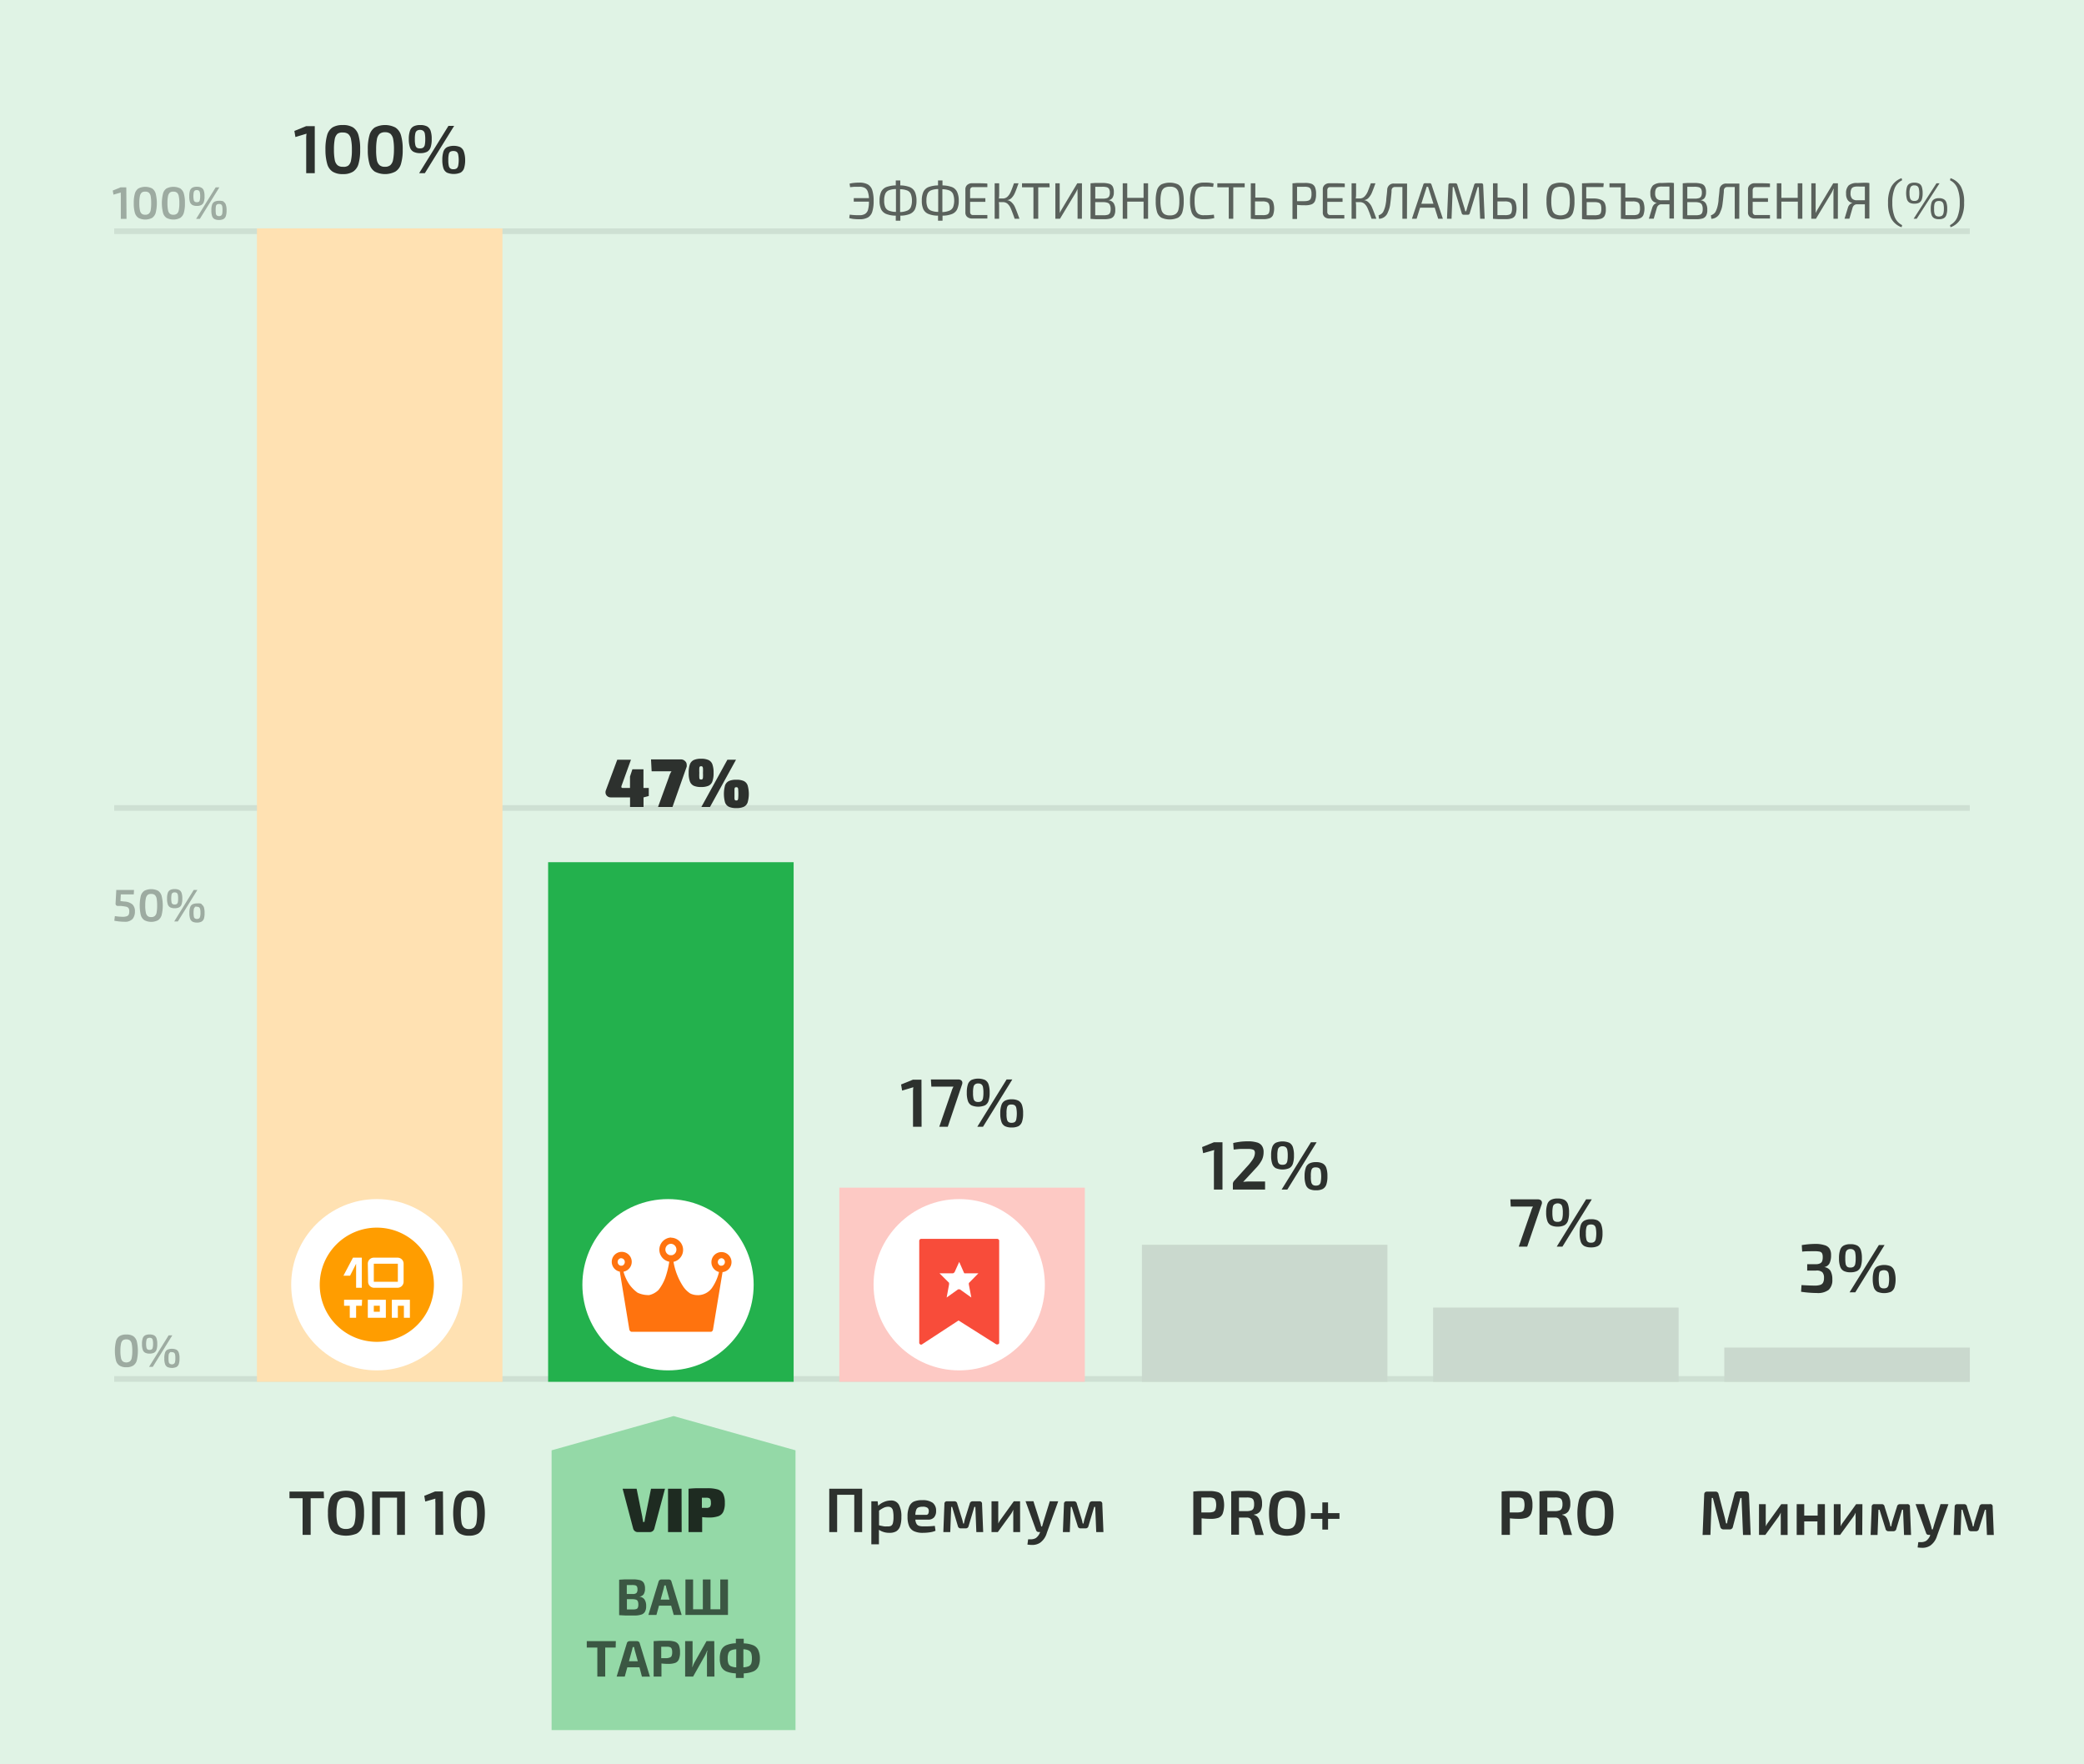 <svg id="Layer_1" data-name="Layer 1" xmlns="http://www.w3.org/2000/svg" viewBox="0 0 365 309"><defs><style>.cls-1{fill:#e0f3e5;}.cls-2{opacity:0.08;}.cls-3{opacity:0.8;}.cls-4{opacity:0.3;}.cls-5,.cls-7{fill:#23b14d;}.cls-12,.cls-15,.cls-5{fill-rule:evenodd;}.cls-5{opacity:0.4;}.cls-6{fill:#ffe1b2;}.cls-8{fill:#fdc9c4;}.cls-9{fill:#cad9ce;}.cls-10{fill:#fff;}.cls-11{fill:#ff730e;}.cls-12{fill:#f84c3a;}.cls-13{opacity:0.6;}.cls-14,.cls-15{fill:#ff9d00;}</style></defs><title>Эффективность рекламы</title><rect class="cls-1" width="365" height="309"/><rect class="cls-2" x="20" y="241" width="325" height="1"/><rect class="cls-2" x="20" y="141" width="325" height="1"/><rect class="cls-2" x="20" y="40" width="325" height="1"/><g class="cls-3"><path d="M55.13,30.33h-1.5v-6.1a4.83,4.83,0,0,1,.06-.82L51.74,24l-.18-1.07,2.07-.84h1.5Z"/><path d="M61.84,22.32a2.43,2.43,0,0,1,.95,1.37,8.48,8.48,0,0,1,.29,2.5,8.5,8.5,0,0,1-.29,2.51,2.37,2.37,0,0,1-.95,1.36,3.18,3.18,0,0,1-1.79.43,3.24,3.24,0,0,1-1.8-.43,2.37,2.37,0,0,1-.94-1.35A8.88,8.88,0,0,1,57,26.19a8.85,8.85,0,0,1,.29-2.51,2.43,2.43,0,0,1,.94-1.36,3.33,3.33,0,0,1,1.8-.42A3.27,3.27,0,0,1,61.84,22.32Zm-2.73,1.11a1.7,1.7,0,0,0-.48.93,9.55,9.55,0,0,0-.14,1.83A9.41,9.41,0,0,0,58.63,28a1.63,1.63,0,0,0,.48.93,1.38,1.38,0,0,0,.93.28A1.41,1.41,0,0,0,61,29a1.52,1.52,0,0,0,.48-.92,8.59,8.59,0,0,0,.15-1.84,8.55,8.55,0,0,0-.15-1.83,1.58,1.58,0,0,0-.48-.93,1.46,1.46,0,0,0-.94-.27A1.43,1.43,0,0,0,59.11,23.43Z"/><path d="M69.23,22.32a2.39,2.39,0,0,1,1,1.37,8.43,8.43,0,0,1,.3,2.5,8.46,8.46,0,0,1-.3,2.51,2.33,2.33,0,0,1-1,1.36,3.94,3.94,0,0,1-3.58,0,2.32,2.32,0,0,1-.94-1.35,8.53,8.53,0,0,1-.29-2.52,8.5,8.5,0,0,1,.29-2.51,2.38,2.38,0,0,1,.94-1.36,4,4,0,0,1,3.58,0ZM66.5,23.43a1.7,1.7,0,0,0-.48.93,9.55,9.55,0,0,0-.14,1.83A9.41,9.41,0,0,0,66,28a1.63,1.63,0,0,0,.48.93,1.38,1.38,0,0,0,.93.28,1.44,1.44,0,0,0,.95-.28,1.64,1.64,0,0,0,.48-.92A9.45,9.45,0,0,0,69,26.19a9.41,9.41,0,0,0-.14-1.83,1.7,1.7,0,0,0-.48-.93,1.49,1.49,0,0,0-.95-.27A1.43,1.43,0,0,0,66.5,23.43Z"/><path d="M74.8,22.14a1.42,1.42,0,0,1,.62.77,4.39,4.39,0,0,1,.19,1.45,4.32,4.32,0,0,1-.19,1.44,1.41,1.41,0,0,1-.62.78,2.49,2.49,0,0,1-1.19.24,2.46,2.46,0,0,1-1.19-.24,1.33,1.33,0,0,1-.62-.78,4.29,4.29,0,0,1-.2-1.44,4.35,4.35,0,0,1,.2-1.45,1.34,1.34,0,0,1,.62-.77,2.46,2.46,0,0,1,1.19-.24A2.49,2.49,0,0,1,74.8,22.14ZM73,22.91a.79.79,0,0,0-.26.47,4.16,4.16,0,0,0-.08,1,4.21,4.21,0,0,0,.08,1,.85.85,0,0,0,.26.48,1,1,0,0,0,.56.13,1,1,0,0,0,.55-.13.82.82,0,0,0,.29-.48,4.85,4.85,0,0,0,.08-1,4.74,4.74,0,0,0-.08-1,.76.76,0,0,0-.29-.48.88.88,0,0,0-.55-.15A.91.91,0,0,0,73,22.91Zm1.41,7.42h-1l5.13-8.28h1Zm6.2-4.56a1.38,1.38,0,0,1,.63.78A4.6,4.6,0,0,1,81.47,28a4.65,4.65,0,0,1-.19,1.46,1.38,1.38,0,0,1-.63.78,3.14,3.14,0,0,1-2.36,0,1.38,1.38,0,0,1-.63-.78A4.65,4.65,0,0,1,77.47,28a4.6,4.6,0,0,1,.19-1.44,1.38,1.38,0,0,1,.63-.78,3,3,0,0,1,2.36,0Zm-1.74.78a.8.8,0,0,0-.27.47,4.12,4.12,0,0,0-.08,1,4.15,4.15,0,0,0,.08,1,.79.79,0,0,0,.27.48.88.88,0,0,0,.55.14,1,1,0,0,0,.56-.14.86.86,0,0,0,.27-.49,5.33,5.33,0,0,0,0-1.95.8.8,0,0,0-.27-.47,1,1,0,0,0-.56-.14A1,1,0,0,0,78.91,26.55Z"/></g><g class="cls-4"><path d="M22.16,38.33h-1V34.26a4,4,0,0,1,0-.54l-1.29.37-.12-.72,1.37-.56h1Z"/><path d="M26.64,33a1.63,1.63,0,0,1,.63.91,7.11,7.11,0,0,1,0,3.35,1.61,1.61,0,0,1-.63.9,2.61,2.61,0,0,1-2.39,0,1.61,1.61,0,0,1-.63-.9,5.79,5.79,0,0,1-.19-1.68,5.76,5.76,0,0,1,.19-1.67,1.6,1.6,0,0,1,.63-.91,2.69,2.69,0,0,1,2.39,0Zm-1.83.74a1.13,1.13,0,0,0-.31.62,5.55,5.55,0,0,0-.1,1.22,5.49,5.49,0,0,0,.1,1.22,1.1,1.1,0,0,0,.31.62.92.92,0,0,0,.62.19.94.94,0,0,0,.64-.19,1.07,1.07,0,0,0,.32-.61,6.44,6.44,0,0,0,.09-1.23,6.32,6.32,0,0,0-.09-1.22,1.14,1.14,0,0,0-.32-.62,1,1,0,0,0-.64-.18A1,1,0,0,0,24.81,33.73Z"/><path d="M31.57,33a1.63,1.63,0,0,1,.63.91,5.85,5.85,0,0,1,.19,1.67,5.88,5.88,0,0,1-.19,1.68,1.61,1.61,0,0,1-.63.9,2.63,2.63,0,0,1-2.4,0,1.55,1.55,0,0,1-.62-.9,7.11,7.11,0,0,1,0-3.35,1.54,1.54,0,0,1,.62-.91,2.71,2.71,0,0,1,2.4,0Zm-1.83.74a1.13,1.13,0,0,0-.31.62,5.55,5.55,0,0,0-.1,1.22,5.49,5.49,0,0,0,.1,1.22,1.1,1.1,0,0,0,.31.62.92.92,0,0,0,.62.19.93.93,0,0,0,.63-.19,1,1,0,0,0,.32-.61,5.59,5.59,0,0,0,.1-1.23,5.49,5.49,0,0,0-.1-1.22,1.08,1.08,0,0,0-.32-.62,1,1,0,0,0-.63-.18A1,1,0,0,0,29.74,33.73Z"/><path d="M35.27,32.87a.93.93,0,0,1,.42.51,2.84,2.84,0,0,1,.13,1,2.77,2.77,0,0,1-.13,1,.92.92,0,0,1-.42.52,1.58,1.58,0,0,1-.79.16,1.6,1.6,0,0,1-.79-.16,1,1,0,0,1-.42-.52,3.08,3.08,0,0,1-.12-1,3.15,3.15,0,0,1,.12-1,1,1,0,0,1,.42-.51,1.6,1.6,0,0,1,.79-.16A1.58,1.58,0,0,1,35.27,32.87Zm-1.16.51a.51.51,0,0,0-.18.32,3.55,3.55,0,0,0,0,1.3.48.48,0,0,0,.18.32.6.6,0,0,0,.36.09.69.69,0,0,0,.38-.09A.52.52,0,0,0,35,35a2.7,2.7,0,0,0,.06-.65,2.6,2.6,0,0,0-.06-.64.55.55,0,0,0-.18-.33.69.69,0,0,0-.38-.09A.6.6,0,0,0,34.11,33.38ZM35,38.33h-.65l3.43-5.52h.64Zm4.14-3a.91.91,0,0,1,.41.52,2.81,2.81,0,0,1,.13,1,2.9,2.9,0,0,1-.13,1,.92.92,0,0,1-.41.51,1.6,1.6,0,0,1-.79.16,1.58,1.58,0,0,1-.79-.16.92.92,0,0,1-.41-.51,2.9,2.9,0,0,1-.13-1,2.81,2.81,0,0,1,.13-1,.91.91,0,0,1,.41-.52,1.7,1.7,0,0,1,.79-.16A1.73,1.73,0,0,1,39.18,35.29ZM38,35.81a.53.53,0,0,0-.19.31,5.38,5.38,0,0,0,0,1.31.5.5,0,0,0,.19.32.63.63,0,0,0,.37.1.59.59,0,0,0,.36-.1.53.53,0,0,0,.19-.32,3.61,3.61,0,0,0,.05-.66,3.56,3.56,0,0,0-.05-.65.53.53,0,0,0-.19-.31.6.6,0,0,0-.36-.09A.63.63,0,0,0,38,35.81Z"/></g><g class="cls-4"><path d="M23.43,156.64H21.16l-.06,1.17.69.08a2.32,2.32,0,0,1,1.42.52,1.64,1.64,0,0,1,.42,1.23,2,2,0,0,1-.4,1.29,1.79,1.79,0,0,1-1.45.5,9.64,9.64,0,0,1-1.76-.18l.1-.81a9.15,9.15,0,0,0,1.41.12,1.79,1.79,0,0,0,.7-.11.61.61,0,0,0,.33-.3,1.5,1.5,0,0,0,.08-.57.91.91,0,0,0-.14-.55.73.73,0,0,0-.43-.24,8.71,8.71,0,0,0-.95-.13l-.53,0a.38.38,0,0,1-.35-.4l.13-2.4h3.1Z"/><path d="M27.68,156a1.63,1.63,0,0,1,.63.91,7.11,7.11,0,0,1,0,3.35,1.61,1.61,0,0,1-.63.9,2.61,2.61,0,0,1-2.39,0,1.61,1.61,0,0,1-.63-.9,7.48,7.48,0,0,1,0-3.35,1.6,1.6,0,0,1,.63-.91,2.69,2.69,0,0,1,2.39,0Zm-1.83.74a1.13,1.13,0,0,0-.31.62,5.55,5.55,0,0,0-.1,1.22,5.49,5.49,0,0,0,.1,1.22,1.1,1.1,0,0,0,.31.62.92.92,0,0,0,.62.19.94.94,0,0,0,.64-.19,1.07,1.07,0,0,0,.32-.61,6.44,6.44,0,0,0,.09-1.23,6.32,6.32,0,0,0-.09-1.22,1.14,1.14,0,0,0-.32-.62,1,1,0,0,0-.64-.18A1,1,0,0,0,25.85,156.73Z"/><path d="M31.39,155.87a.92.92,0,0,1,.41.51,2.84,2.84,0,0,1,.13,1,2.77,2.77,0,0,1-.13,1,.91.91,0,0,1-.41.52,1.65,1.65,0,0,1-.8.16,1.6,1.6,0,0,1-.79-.16.91.91,0,0,1-.41-.52,2.77,2.77,0,0,1-.13-1,2.84,2.84,0,0,1,.13-1,.92.92,0,0,1,.41-.51,1.6,1.6,0,0,1,.79-.16A1.65,1.65,0,0,1,31.39,155.87Zm-1.17.51a.51.51,0,0,0-.18.32,4.25,4.25,0,0,0,0,1.3.48.48,0,0,0,.18.32.63.63,0,0,0,.37.09.65.65,0,0,0,.37-.09.53.53,0,0,0,.19-.32,3.48,3.48,0,0,0,.05-.65,3.36,3.36,0,0,0-.05-.64.56.56,0,0,0-.19-.33.65.65,0,0,0-.37-.09A.63.63,0,0,0,30.22,156.38Zm.93,5h-.64l3.42-5.52h.64Zm4.14-3a1,1,0,0,1,.42.52,3.12,3.12,0,0,1,.12,1,3.22,3.22,0,0,1-.12,1,1,1,0,0,1-.42.51,1.6,1.6,0,0,1-.79.16,1.63,1.63,0,0,1-.79-.16.92.92,0,0,1-.41-.51,2.9,2.9,0,0,1-.13-1,2.81,2.81,0,0,1,.13-1,.91.91,0,0,1,.41-.52,1.76,1.76,0,0,1,.79-.16A1.73,1.73,0,0,1,35.29,158.29Zm-1.16.52a.48.48,0,0,0-.18.31,4.32,4.32,0,0,0,0,1.31.46.46,0,0,0,.18.32.63.63,0,0,0,.37.1.65.65,0,0,0,.37-.1.58.58,0,0,0,.18-.32,2.79,2.79,0,0,0,.06-.66,2.75,2.75,0,0,0-.06-.65.58.58,0,0,0-.18-.31.65.65,0,0,0-.37-.09A.63.63,0,0,0,34.13,158.81Z"/></g><g class="cls-4"><path d="M23.33,234a1.63,1.63,0,0,1,.63.91,7.48,7.48,0,0,1,0,3.35,1.61,1.61,0,0,1-.63.9,2.17,2.17,0,0,1-1.2.29,2.17,2.17,0,0,1-1.2-.29,1.55,1.55,0,0,1-.62-.9,7.48,7.48,0,0,1,0-3.35,1.54,1.54,0,0,1,.62-.91,2.18,2.18,0,0,1,1.2-.28A2.18,2.18,0,0,1,23.33,234Zm-1.83.74a1.13,1.13,0,0,0-.31.62,5.55,5.55,0,0,0-.1,1.22,5.49,5.49,0,0,0,.1,1.22,1.1,1.1,0,0,0,.31.62,1.12,1.12,0,0,0,1.25,0,1,1,0,0,0,.32-.61,5.59,5.59,0,0,0,.1-1.23,5.49,5.49,0,0,0-.1-1.22,1.08,1.08,0,0,0-.32-.62,1.18,1.18,0,0,0-1.25,0Z"/><path d="M27,233.87a.92.92,0,0,1,.41.51,2.84,2.84,0,0,1,.13,1,2.77,2.77,0,0,1-.13,1,.91.91,0,0,1-.41.52,1.65,1.65,0,0,1-.8.16,1.6,1.6,0,0,1-.79-.16.91.91,0,0,1-.41-.52,2.77,2.77,0,0,1-.13-1,2.84,2.84,0,0,1,.13-1,.92.92,0,0,1,.41-.51,1.6,1.6,0,0,1,.79-.16A1.65,1.65,0,0,1,27,233.87Zm-1.17.51a.51.51,0,0,0-.18.32,3.55,3.55,0,0,0,0,1.3.48.48,0,0,0,.18.32.6.6,0,0,0,.36.09.69.69,0,0,0,.38-.09.48.48,0,0,0,.18-.32,2.7,2.7,0,0,0,.06-.65,2.6,2.6,0,0,0-.06-.64.51.51,0,0,0-.18-.33.69.69,0,0,0-.38-.09A.6.6,0,0,0,25.87,234.38Zm.93,5h-.65l3.43-5.52h.64Zm4.14-3a.91.91,0,0,1,.41.52,2.81,2.81,0,0,1,.13,1,2.9,2.9,0,0,1-.13,1,.92.92,0,0,1-.41.51,2,2,0,0,1-1.58,0,.92.92,0,0,1-.41-.51,2.9,2.9,0,0,1-.13-1,2.81,2.81,0,0,1,.13-1,.91.91,0,0,1,.41-.52,2,2,0,0,1,1.58,0Zm-1.16.52a.53.53,0,0,0-.19.31,5.38,5.38,0,0,0,0,1.31.5.5,0,0,0,.19.32.63.63,0,0,0,.37.1.59.59,0,0,0,.36-.1.53.53,0,0,0,.19-.32,2.89,2.89,0,0,0,.05-.66,2.84,2.84,0,0,0-.05-.65.53.53,0,0,0-.19-.31.6.6,0,0,0-.36-.09A.63.63,0,0,0,29.78,236.81Z"/></g><polygon class="cls-5" points="139.33 254 139.33 303 96.61 303 96.61 254 117.97 248 139.33 254"/><g class="cls-3"><path d="M113.63,138v1.41l-.92.24h0v1.68h-2.36v-1.68H107a.94.94,0,0,1-.68-.25.86.86,0,0,1-.27-.63.88.88,0,0,1,.06-.35l2-5.37h2.4l-1.68,4.65,0,.11c0,.12.07.19.23.19h1.28v-2l.42-1.27h1.94V138Z"/><path d="M120,133.31a.8.8,0,0,1,.27.62,1.21,1.21,0,0,1,0,.34l-2.49,7.06h-2.53l1.91-5.25a3.67,3.67,0,0,1,.45-1h-3.48l-.11-2.08h5.32A1,1,0,0,1,120,133.31Z"/><path d="M124.1,133.11a1.34,1.34,0,0,1,.67.75,4.27,4.27,0,0,1,.21,1.5,4.17,4.17,0,0,1-.21,1.49,1.33,1.33,0,0,1-.67.76,3.09,3.09,0,0,1-1.31.22,3,3,0,0,1-1.29-.22,1.33,1.33,0,0,1-.67-.76,4.17,4.17,0,0,1-.21-1.49,4.27,4.27,0,0,1,.21-1.5,1.34,1.34,0,0,1,.67-.75,3,3,0,0,1,1.29-.23A3.08,3.08,0,0,1,124.1,133.11Zm-1.53,1.15a.44.44,0,0,0-.09.3,7.13,7.13,0,0,0,0,.8,7.47,7.47,0,0,0,0,.81.43.43,0,0,0,.09.29.3.3,0,0,0,.22.06.33.33,0,0,0,.23-.06.49.49,0,0,0,.1-.3,7.38,7.38,0,0,0,0-.8,7.13,7.13,0,0,0,0-.8.49.49,0,0,0-.1-.3.33.33,0,0,0-.23-.07A.3.3,0,0,0,122.57,134.26Zm1.78,7.07h-1.51l4.56-8.28h1.51Zm5.91-4.55a1.31,1.31,0,0,1,.68.76,5.39,5.39,0,0,1,0,3,1.31,1.31,0,0,1-.68.76,3,3,0,0,1-1.3.22,3,3,0,0,1-1.29-.22,1.35,1.35,0,0,1-.68-.76,5.65,5.65,0,0,1,0-3,1.35,1.35,0,0,1,.68-.76,3,3,0,0,1,1.29-.22A3,3,0,0,1,130.26,136.78Zm-1.53,1.15a.53.53,0,0,0-.09.29c0,.16,0,.43,0,.81s0,.64,0,.8a.66.66,0,0,0,.09.3.35.35,0,0,0,.23.06.33.33,0,0,0,.23-.06.64.64,0,0,0,.1-.3,10.68,10.68,0,0,0,0-1.6.56.56,0,0,0-.1-.3.33.33,0,0,0-.23-.06A.35.35,0,0,0,128.73,137.93Z"/></g><g class="cls-3"><path d="M161.41,197.33h-1.5v-6.1a4.83,4.83,0,0,1,.06-.82L158,191l-.18-1.07,2.07-.84h1.5Z"/><path d="M168.36,189.21a.54.54,0,0,1,.19.43.87.87,0,0,1-.05.28L166,197.33h-1.49l2.18-6.31a3.1,3.1,0,0,1,.31-.71h-3.88l-.08-1.26h4.83A.81.81,0,0,1,168.36,189.21Z"/><path d="M172.52,189.14a1.38,1.38,0,0,1,.62.77,4.39,4.39,0,0,1,.19,1.45,4.32,4.32,0,0,1-.19,1.44,1.37,1.37,0,0,1-.62.78,3.07,3.07,0,0,1-2.38,0,1.37,1.37,0,0,1-.62-.78,4.32,4.32,0,0,1-.19-1.44,4.39,4.39,0,0,1,.19-1.45,1.38,1.38,0,0,1,.62-.77,3.07,3.07,0,0,1,2.38,0Zm-1.75.77a.75.75,0,0,0-.27.47,4.16,4.16,0,0,0-.08,1,4.21,4.21,0,0,0,.08,1,.8.8,0,0,0,.27.48.93.93,0,0,0,.55.13,1,1,0,0,0,.56-.13.87.87,0,0,0,.28-.48,4.85,4.85,0,0,0,.08-1,4.74,4.74,0,0,0-.08-1,.8.8,0,0,0-.28-.48.93.93,0,0,0-.56-.15A.86.86,0,0,0,170.77,189.91Zm1.4,7.42h-1l5.13-8.28h1Zm6.21-4.56a1.41,1.41,0,0,1,.62.78,4.32,4.32,0,0,1,.19,1.44,4.37,4.37,0,0,1-.19,1.46,1.41,1.41,0,0,1-.62.78,2.62,2.62,0,0,1-1.19.23,2.58,2.58,0,0,1-1.18-.23,1.33,1.33,0,0,1-.62-.78,4.34,4.34,0,0,1-.2-1.46,4.29,4.29,0,0,1,.2-1.44,1.33,1.33,0,0,1,.62-.78,2.44,2.44,0,0,1,1.18-.24A2.49,2.49,0,0,1,178.38,192.77Zm-1.75.78a.8.8,0,0,0-.27.47,3.72,3.72,0,0,0-.07,1,3.76,3.76,0,0,0,.07,1,.79.79,0,0,0,.27.48.91.91,0,0,0,.56.14,1,1,0,0,0,.55-.14A.8.8,0,0,0,178,196a5.33,5.33,0,0,0,0-1.95.75.75,0,0,0-.27-.47,1,1,0,0,0-.55-.14A1,1,0,0,0,176.63,193.55Z"/></g><g class="cls-3"><path d="M213.36,261.34a1.4,1.4,0,0,1,.79.74,4.65,4.65,0,0,1,0,3,1.33,1.33,0,0,1-.75.74A4,4,0,0,1,212,266a12.8,12.8,0,0,1-1.55-.09v2.9H209v-7.59c.42-.05.81-.07,1.17-.08s.89,0,1.58,0A4.64,4.64,0,0,1,213.36,261.34Zm-.85,3.43a.64.64,0,0,0,.38-.39,2.79,2.79,0,0,0,0-1.62.69.69,0,0,0-.38-.39,2,2,0,0,0-.75-.11h-1.35v2.62h1.35A2.24,2.24,0,0,0,212.51,264.77Z"/><path d="M221.33,268.82h-1.47l-.6-2.36a1.06,1.06,0,0,0-.32-.52.89.89,0,0,0-.56-.16H217v3h-1.36v-7.59c.41-.05.8-.07,1.17-.08s.9,0,1.59,0a4.87,4.87,0,0,1,1.54.2,1.48,1.48,0,0,1,.83.68,2.76,2.76,0,0,1,.27,1.34,2.32,2.32,0,0,1-.33,1.35,1.47,1.47,0,0,1-1.09.56v.06a1.34,1.34,0,0,1,.62.35,1.48,1.48,0,0,1,.39.77Zm-2.18-4.29a.69.69,0,0,0,.39-.36,1.81,1.81,0,0,0,.11-.73,1.78,1.78,0,0,0-.11-.73.67.67,0,0,0-.39-.35,2.28,2.28,0,0,0-.77-.1H217v2.39h1.37A2.48,2.48,0,0,0,219.15,264.53Z"/><path d="M227.28,261.45a2.11,2.11,0,0,1,1,1.21,9.47,9.47,0,0,1,0,4.73,2.14,2.14,0,0,1-1,1.21,5,5,0,0,1-3.72,0,2.1,2.1,0,0,1-1-1.21,9.47,9.47,0,0,1,0-4.73,2.07,2.07,0,0,1,1-1.21,4.86,4.86,0,0,1,3.72,0Zm-2.87,1.06a1.41,1.41,0,0,0-.51.85,7,7,0,0,0-.15,1.66,7.13,7.13,0,0,0,.15,1.67,1.41,1.41,0,0,0,.51.84,1.71,1.71,0,0,0,1,.25,1.75,1.75,0,0,0,1-.25,1.51,1.51,0,0,0,.51-.84,7.13,7.13,0,0,0,.15-1.67,7,7,0,0,0-.15-1.66,1.51,1.51,0,0,0-.51-.85,1.83,1.83,0,0,0-1-.25A1.79,1.79,0,0,0,224.41,262.51Z"/><path d="M234.6,266h-2v1.88h-1V266h-2v-1h2v-1.88h1V265h2Z"/></g><g class="cls-3"><path d="M214.11,208.33h-1.5v-6.1a4.83,4.83,0,0,1,.06-.82l-1.95.55-.18-1.07,2.07-.84h1.5Z"/><path d="M220.11,200.07a1.55,1.55,0,0,1,.88.56,1.85,1.85,0,0,1,.32,1.15,3.12,3.12,0,0,1-.29,1.36,6.42,6.42,0,0,1-1.09,1.48l-2.2,2.37a9,9,0,0,1,1.28-.07h2.56v1.41h-5.64v-.9a.84.84,0,0,1,.22-.62l2.16-2.39a9.31,9.31,0,0,0,1.12-1.4,2.18,2.18,0,0,0,.36-1.09c0-.3-.09-.49-.29-.58a2.66,2.66,0,0,0-1-.13c-.43,0-.81,0-1.15,0s-.77.06-1.28.11l-.08-1.15a12.12,12.12,0,0,1,1.4-.24q.6-.06,1.26-.06A5.36,5.36,0,0,1,220.11,200.07Z"/><path d="M225.82,200.14a1.38,1.38,0,0,1,.62.77,4.39,4.39,0,0,1,.19,1.45,4.32,4.32,0,0,1-.19,1.44,1.37,1.37,0,0,1-.62.78,3.07,3.07,0,0,1-2.38,0,1.37,1.37,0,0,1-.62-.78,4.32,4.32,0,0,1-.19-1.44,4.39,4.39,0,0,1,.19-1.45,1.38,1.38,0,0,1,.62-.77,3.07,3.07,0,0,1,2.38,0Zm-1.75.77a.75.75,0,0,0-.27.47,4.16,4.16,0,0,0-.08,1,4.21,4.21,0,0,0,.08,1,.8.8,0,0,0,.27.48.93.93,0,0,0,.55.13,1,1,0,0,0,.56-.13.87.87,0,0,0,.28-.48,4.85,4.85,0,0,0,.08-1,4.74,4.74,0,0,0-.08-1,.8.8,0,0,0-.28-.48.93.93,0,0,0-.56-.15A.86.86,0,0,0,224.07,200.91Zm1.4,7.42h-1l5.13-8.28h1Zm6.2-4.56a1.38,1.38,0,0,1,.63.78,4.32,4.32,0,0,1,.19,1.44,4.37,4.37,0,0,1-.19,1.46,1.38,1.38,0,0,1-.63.78,2.55,2.55,0,0,1-1.18.23,2.58,2.58,0,0,1-1.18-.23,1.33,1.33,0,0,1-.62-.78,4.34,4.34,0,0,1-.2-1.46,4.29,4.29,0,0,1,.2-1.44,1.33,1.33,0,0,1,.62-.78,2.44,2.44,0,0,1,1.18-.24A2.42,2.42,0,0,1,231.67,203.77Zm-1.74.78a.8.8,0,0,0-.27.47,3.72,3.72,0,0,0-.07,1,3.76,3.76,0,0,0,.07,1,.79.79,0,0,0,.27.48.91.91,0,0,0,.56.14,1,1,0,0,0,.55-.14.8.8,0,0,0,.27-.49,5.33,5.33,0,0,0,0-1.95.75.75,0,0,0-.27-.47,1,1,0,0,0-.55-.14A1,1,0,0,0,229.93,204.55Z"/></g><g class="cls-3"><path d="M267.36,261.34a1.42,1.42,0,0,1,.8.74,3.7,3.7,0,0,1,.24,1.49,3.87,3.87,0,0,1-.23,1.49,1.38,1.38,0,0,1-.76.74A4,4,0,0,1,266,266a12.68,12.68,0,0,1-1.55-.09v2.9H263v-7.59c.42-.05.81-.07,1.17-.08s.89,0,1.58,0A4.6,4.6,0,0,1,267.36,261.34Zm-.84,3.43a.69.69,0,0,0,.38-.39,3,3,0,0,0,0-1.62.76.76,0,0,0-.38-.39,2.14,2.14,0,0,0-.76-.11h-1.34v2.62h1.34A2.36,2.36,0,0,0,266.52,264.77Z"/><path d="M275.33,268.82h-1.46l-.61-2.36a1,1,0,0,0-.32-.52.87.87,0,0,0-.56-.16H271v3h-1.37v-7.59c.41-.05.8-.07,1.17-.08s.9,0,1.59,0a4.87,4.87,0,0,1,1.54.2,1.45,1.45,0,0,1,.83.68,2.76,2.76,0,0,1,.27,1.34,2.32,2.32,0,0,1-.33,1.35,1.47,1.47,0,0,1-1.09.56v.06a1.34,1.34,0,0,1,.62.35,1.57,1.57,0,0,1,.4.77Zm-2.18-4.29a.69.69,0,0,0,.39-.36,1.79,1.79,0,0,0,.12-.73,1.75,1.75,0,0,0-.12-.73.67.67,0,0,0-.39-.35,2.24,2.24,0,0,0-.77-.1H271v2.39h1.36A2.43,2.43,0,0,0,273.15,264.53Z"/><path d="M281.28,261.45a2.07,2.07,0,0,1,1,1.21,9.47,9.47,0,0,1,0,4.73,2.1,2.1,0,0,1-1,1.21,5,5,0,0,1-3.72,0,2.1,2.1,0,0,1-1-1.21,9.79,9.79,0,0,1,0-4.73,2.07,2.07,0,0,1,1-1.21,4.86,4.86,0,0,1,3.72,0Zm-2.87,1.06a1.46,1.46,0,0,0-.51.85,7,7,0,0,0-.15,1.66,7.13,7.13,0,0,0,.15,1.67,1.46,1.46,0,0,0,.51.84,2.19,2.19,0,0,0,2,0,1.41,1.41,0,0,0,.51-.84,7.13,7.13,0,0,0,.15-1.67,7,7,0,0,0-.15-1.66,1.41,1.41,0,0,0-.51-.85,2.19,2.19,0,0,0-2,0Z"/></g><g class="cls-3"><path d="M269.88,210.21a.54.54,0,0,1,.18.43.66.66,0,0,1-.05.28l-2.53,7.41H266l2.19-6.31a2.72,2.72,0,0,1,.31-.71H264.6l-.07-1.26h4.82A.84.84,0,0,1,269.88,210.21Z"/><path d="M274,210.14a1.42,1.42,0,0,1,.62.77,4.39,4.39,0,0,1,.19,1.45,4.32,4.32,0,0,1-.19,1.44,1.41,1.41,0,0,1-.62.78,2.49,2.49,0,0,1-1.19.24,2.46,2.46,0,0,1-1.19-.24,1.33,1.33,0,0,1-.62-.78,4.29,4.29,0,0,1-.2-1.44,4.35,4.35,0,0,1,.2-1.45,1.34,1.34,0,0,1,.62-.77,2.46,2.46,0,0,1,1.19-.24A2.49,2.49,0,0,1,274,210.14Zm-1.76.77a.75.75,0,0,0-.27.47,4.78,4.78,0,0,0-.08,1,4.85,4.85,0,0,0,.08,1,.8.8,0,0,0,.27.48,1,1,0,0,0,.55.13,1,1,0,0,0,.56-.13.81.81,0,0,0,.28-.48,4.12,4.12,0,0,0,.09-1,4,4,0,0,0-.09-1,.76.76,0,0,0-.28-.48.91.91,0,0,0-.56-.15A.88.88,0,0,0,272.28,210.91Zm1.41,7.42h-1l5.14-8.28h1Zm6.2-4.56a1.33,1.33,0,0,1,.62.78,4.29,4.29,0,0,1,.2,1.44,4.34,4.34,0,0,1-.2,1.46,1.33,1.33,0,0,1-.62.78,2.59,2.59,0,0,1-1.19.23,2.53,2.53,0,0,1-1.17-.23,1.38,1.38,0,0,1-.63-.78,4.37,4.37,0,0,1-.19-1.46,4.32,4.32,0,0,1,.19-1.44,1.38,1.38,0,0,1,.63-.78,2.4,2.4,0,0,1,1.17-.24A2.46,2.46,0,0,1,279.89,213.77Zm-1.74.78a.75.75,0,0,0-.27.47,3.64,3.64,0,0,0-.08,1,3.68,3.68,0,0,0,.08,1,.75.75,0,0,0,.27.48.88.88,0,0,0,.55.14.93.93,0,0,0,.55-.14.86.86,0,0,0,.28-.49,5.33,5.33,0,0,0,0-1.95.8.8,0,0,0-.28-.47.93.93,0,0,0-.55-.14A1,1,0,0,0,278.15,214.55Z"/></g><rect class="cls-6" x="-34.5" y="119.5" width="202" height="43" transform="translate(207.5 74.5) rotate(90)"/><rect class="cls-7" x="72" y="175" width="91" height="43" transform="translate(314 79) rotate(90)"/><rect class="cls-8" x="151.5" y="203.5" width="34" height="43" transform="translate(393.5 56.5) rotate(90)"/><rect class="cls-9" x="209.5" y="208.5" width="24" height="43" transform="translate(451.5 8.5) rotate(90)"/><rect class="cls-9" x="266" y="214" width="13" height="43" transform="translate(508 -37) rotate(90)"/><rect class="cls-9" x="320.5" y="217.5" width="6" height="43" transform="translate(562.5 -84.5) rotate(90)"/><g class="cls-3"><path d="M306.33,261.77l.29,7.05h-1.34l-.26-6.48h-.2l-1.31,5.05a.55.55,0,0,1-.58.46h-1.05a.56.56,0,0,1-.59-.46L300,262.34h-.2l-.23,6.48H298.2l.28-7.05q0-.54.54-.54h1.42a.53.53,0,0,1,.56.46l1.09,4.11c.07.28.14.63.22,1h.17l.06-.31c0-.09,0-.19.07-.31a3.21,3.21,0,0,1,.1-.43l1.08-4.1a.55.55,0,0,1,.58-.46h1.41C306.12,261.23,306.3,261.41,306.33,261.77Z"/><path d="M313.09,268.82h-1.2v-3.11a4.53,4.53,0,0,1,0-.52l0-.29h0a4.16,4.16,0,0,1-.39.73l-2.32,3.19h-1.1v-5.39h1.18v3.14a6.12,6.12,0,0,1,0,.76h0a3.82,3.82,0,0,1,.4-.68l2.32-3.22h1.1Z"/><path d="M319.62,263.43v5.39h-1.31v-2.37H316v2.37h-1.32v-5.39H316v2h2.35v-2Z"/><path d="M326.16,268.82H325v-3.11a4.53,4.53,0,0,1,0-.52l0-.29h0a3.71,3.71,0,0,1-.4.73l-2.32,3.19h-1.1v-5.39h1.19v3.14a6.12,6.12,0,0,1,0,.76h0a3.82,3.82,0,0,1,.4-.68l2.32-3.22h1.1Z"/><path d="M334.51,263.9l.2,4.92h-1.23l-.17-4.41h-.18l-1,3.34a.5.5,0,0,1-.51.42h-.87a.5.5,0,0,1-.51-.42l-1.05-3.34H329l-.16,4.41h-1.21l.19-4.92a.42.42,0,0,1,.48-.47h1.28a.47.47,0,0,1,.49.42l.84,2.68a7.12,7.12,0,0,1,.19.79h.14c.06-.34.12-.6.17-.79l.84-2.68a.5.5,0,0,1,.52-.42H334A.42.42,0,0,1,334.51,263.9Z"/><path d="M341.26,263.43l-2,5.55a3.19,3.19,0,0,1-1.19,1.71,2.47,2.47,0,0,1-1.41.38,5.81,5.81,0,0,1-.8-.06l.12-.93h.35a1.83,1.83,0,0,0,1-.21,2.11,2.11,0,0,0,.72-.95l0-.11h-.26a.48.48,0,0,1-.29-.09.4.4,0,0,1-.16-.24l-1.84-5.06H337l1.18,3.7c.09.34.15.58.17.72h.16q.12-.37.21-.72l1.15-3.7Z"/><path d="M349,263.9l.2,4.92H348l-.18-4.41h-.17l-1.05,3.34a.5.5,0,0,1-.5.42h-.87a.5.5,0,0,1-.52-.42l-1-3.34h-.17l-.16,4.41h-1.21l.18-4.92c0-.31.16-.47.49-.47H344a.48.48,0,0,1,.5.42l.83,2.68a4.29,4.29,0,0,1,.19.79h.14c.07-.34.13-.6.18-.79l.84-2.68a.5.5,0,0,1,.51-.42h1.29A.41.41,0,0,1,349,263.9Z"/></g><g class="cls-3"><path d="M319.59,218.08a1.52,1.52,0,0,1,.84.59,2.1,2.1,0,0,1,.27,1.15,3.2,3.2,0,0,1-.27,1.43,1.26,1.26,0,0,1-.94.66v0a1.5,1.5,0,0,1,1.11.66,3,3,0,0,1,.32,1.5,2.33,2.33,0,0,1-.63,1.82,3.13,3.13,0,0,1-2.1.56,19.49,19.49,0,0,1-2.74-.22l.07-1.17q1.44.09,2.28.09a3.1,3.1,0,0,0,1-.12.85.85,0,0,0,.5-.4,1.71,1.71,0,0,0,.16-.82,1.41,1.41,0,0,0-.29-1,1.5,1.5,0,0,0-1.11-.29h-1.54v-1.12H318a1.59,1.59,0,0,0,.81-.16.72.72,0,0,0,.35-.42,2.14,2.14,0,0,0,.08-.68,1.41,1.41,0,0,0-.13-.67.63.63,0,0,0-.42-.27,4,4,0,0,0-.89-.07c-.86,0-1.58,0-2.16.07l-.07-1.14a15.35,15.35,0,0,1,2.47-.21A5.17,5.17,0,0,1,319.59,218.08Z"/><path d="M325.29,218.14a1.42,1.42,0,0,1,.62.77,4.39,4.39,0,0,1,.19,1.45,4.32,4.32,0,0,1-.19,1.44,1.41,1.41,0,0,1-.62.78,2.49,2.49,0,0,1-1.19.24,2.46,2.46,0,0,1-1.19-.24,1.33,1.33,0,0,1-.62-.78,4.29,4.29,0,0,1-.2-1.44,4.35,4.35,0,0,1,.2-1.45,1.34,1.34,0,0,1,.62-.77,2.46,2.46,0,0,1,1.19-.24A2.49,2.49,0,0,1,325.29,218.14Zm-1.75.77a.8.8,0,0,0-.28.47,4.92,4.92,0,0,0-.07,1,5,5,0,0,0,.07,1,.87.87,0,0,0,.28.48.93.93,0,0,0,.55.13,1,1,0,0,0,.55-.13.82.82,0,0,0,.29-.48,4.85,4.85,0,0,0,.08-1,4.74,4.74,0,0,0-.08-1,.76.76,0,0,0-.29-.48.88.88,0,0,0-.55-.15A.86.86,0,0,0,323.54,218.91Zm1.4,7.42h-1l5.13-8.28h1Zm6.2-4.56a1.38,1.38,0,0,1,.63.78A4.6,4.6,0,0,1,332,224a4.65,4.65,0,0,1-.19,1.46,1.38,1.38,0,0,1-.63.78,3.14,3.14,0,0,1-2.36,0,1.38,1.38,0,0,1-.63-.78A4.65,4.65,0,0,1,328,224a4.6,4.6,0,0,1,.19-1.44,1.38,1.38,0,0,1,.63-.78,3,3,0,0,1,2.36,0Zm-1.74.78a.75.75,0,0,0-.27.47,6,6,0,0,0,0,2,.75.75,0,0,0,.27.48.89.89,0,0,0,.56.14,1,1,0,0,0,.55-.14.86.86,0,0,0,.27-.49,5.33,5.33,0,0,0,0-1.95.8.8,0,0,0-.27-.47,1.17,1.17,0,0,0-1.11,0Z"/></g><g class="cls-3"><path d="M114.61,267.68a.82.82,0,0,1-.28.46.83.83,0,0,1-.53.18h-2.09a.81.81,0,0,1-.53-.18.83.83,0,0,1-.29-.46l-1.84-6.95h2.45l1,4.94c0,.13.06.34.11.63l0,.24h.27a8.62,8.62,0,0,1,.14-.87l1-4.94h2.45Z"/><path d="M119.39,268.32H117v-7.59h2.37Z"/><path d="M125.66,260.84a1.59,1.59,0,0,1,1,.78,3.5,3.5,0,0,1,.29,1.58,3.58,3.58,0,0,1-.27,1.56,1.52,1.52,0,0,1-.87.78,5,5,0,0,1-1.68.23,10.76,10.76,0,0,1-1.15-.07v2.62h-2.39v-7.59c.49-.05.94-.08,1.36-.09s1,0,1.85,0A6.36,6.36,0,0,1,125.66,260.84Zm-1.31,3.07a1.1,1.1,0,0,0,.16-.71,1.62,1.62,0,0,0-.07-.56.47.47,0,0,0-.24-.26,1.3,1.3,0,0,0-.5-.08h-.77v1.78h.77A.94.94,0,0,0,124.35,263.91Z"/></g><circle class="cls-10" cx="117" cy="225" r="15"/><circle class="cls-10" cx="66" cy="225" r="15"/><path class="cls-11" d="M117.47,217.83a1,1,0,0,1,1,1,1,1,0,0,1-.78,1l-.14,0-.19,0a1,1,0,0,1-.82-1,1,1,0,0,1,1-1m8.8,2.52a.65.65,0,0,1,.62.67.64.64,0,0,1-.55.65l-.11,0-.1,0a.67.67,0,0,1,.14-1.31m-17.54,0a.65.65,0,0,1,.63.67.67.67,0,0,1-.48.64l-.11,0h-.12a.66.66,0,0,1-.54-.65.65.65,0,0,1,.62-.67m8.74-3.62a2.14,2.14,0,0,0-.32,4.24,16.59,16.59,0,0,1-.7,2.82,7.93,7.93,0,0,1-1.18,2.12,3.43,3.43,0,0,1-1.62.9,1.83,1.83,0,0,1-.33,0,4.41,4.41,0,0,1-1.73-.42,6.34,6.34,0,0,1-1.44-1.45,7.67,7.67,0,0,1-1-2.16l0-.07a1.75,1.75,0,1,0-.65,0v.09l1.66,10.08a.82.82,0,0,0,.13.23.6.6,0,0,0,.22.13h14a.63.63,0,0,0,.22-.18.5.5,0,0,0,.09-.27l1.66-10,0,0a1.76,1.76,0,1,0-1.95-1.74,1.77,1.77,0,0,0,1.33,1.72v0a8.22,8.22,0,0,1-1.27,2.84,3.08,3.08,0,0,1-2.23,1.21h0a1.79,1.79,0,0,1-.29,0,2.89,2.89,0,0,1-1.25-.29,4.44,4.44,0,0,1-1.26-1.26,11.35,11.35,0,0,1-1.67-4.28v0a2.14,2.14,0,0,0-.42-4.23Z"/><g class="cls-3"><path d="M151,268.32h-1.38v-6.53h-3v6.53h-1.38v-7.59H151Z"/><path d="M157.43,263.52a4.24,4.24,0,0,1,.44,2.15,4.91,4.91,0,0,1-.23,1.65,1.69,1.69,0,0,1-.68.87,2.34,2.34,0,0,1-1.16.26,3.25,3.25,0,0,1-1.86-.53c0,.41,0,.79,0,1.12v1.42h-1.33v-7.53h1.1l.1.79a2.79,2.79,0,0,1,1-.67,3,3,0,0,1,1.21-.26A1.5,1.5,0,0,1,157.43,263.52Zm-1.38,3.71a.77.77,0,0,0,.34-.5,4.14,4.14,0,0,0,.1-1.07,4.94,4.94,0,0,0-.09-1.07.94.94,0,0,0-.3-.55.9.9,0,0,0-.55-.16,1.88,1.88,0,0,0-.73.16,5.16,5.16,0,0,0-.86.52v2.57l.22.06.66.13a3.48,3.48,0,0,0,.57,0A1.27,1.27,0,0,0,156.05,267.23Z"/><path d="M163.73,267.23l.12.86a3.75,3.75,0,0,1-1,.27,8.31,8.31,0,0,1-1.21.09,3.6,3.6,0,0,1-1.57-.29,1.74,1.74,0,0,1-.85-.9,4.17,4.17,0,0,1-.27-1.65,4.27,4.27,0,0,1,.27-1.68A1.68,1.68,0,0,1,160,263a3.47,3.47,0,0,1,1.5-.27,3,3,0,0,1,1.87.47,1.71,1.71,0,0,1,.58,1.4,1.66,1.66,0,0,1-.35,1.14,1.37,1.37,0,0,1-1.08.4h-2.2a1.63,1.63,0,0,0,.21.74.79.79,0,0,0,.45.35,2.69,2.69,0,0,0,.78.09A16.11,16.11,0,0,0,163.73,267.23ZM160.85,264a.71.71,0,0,0-.38.43,2.58,2.58,0,0,0-.15.87h1.86a.41.41,0,0,0,.39-.18,1,1,0,0,0,.1-.45.7.7,0,0,0-.24-.61,1.39,1.39,0,0,0-.83-.18A1.89,1.89,0,0,0,160.85,264Z"/><path d="M172,263.4l.2,4.92H171l-.17-4.41h-.18l-1,3.34a.5.5,0,0,1-.51.42h-.87a.5.5,0,0,1-.51-.42l-1-3.34h-.16l-.17,4.41h-1.21l.19-4.92a.42.42,0,0,1,.48-.47h1.28a.47.47,0,0,1,.49.42l.84,2.68a7.12,7.12,0,0,1,.19.79h.14c.06-.34.12-.6.17-.79l.84-2.68a.5.5,0,0,1,.52-.42h1.28A.42.42,0,0,1,172,263.4Z"/><path d="M178.67,268.32h-1.2v-3.11a4.53,4.53,0,0,1,0-.52l0-.29h0a4.16,4.16,0,0,1-.39.73l-2.32,3.19h-1.1v-5.39h1.18v3.14a6.12,6.12,0,0,1,0,.76h0a3.82,3.82,0,0,1,.4-.68l2.32-3.22h1.1Z"/><path d="M185.34,262.93l-2,5.55a3.17,3.17,0,0,1-1.18,1.71,2.47,2.47,0,0,1-1.41.38,5.7,5.7,0,0,1-.8-.06l.12-.93h.35a1.85,1.85,0,0,0,1-.21,2.1,2.1,0,0,0,.71-.95l.05-.11h-.27a.45.45,0,0,1-.28-.09.46.46,0,0,1-.17-.24l-1.84-5.06H181l1.18,3.7a6,6,0,0,1,.18.72h.15q.12-.37.21-.72l1.15-3.7Z"/><path d="M193.06,263.4l.2,4.92H192l-.18-4.41h-.18l-1,3.34a.5.5,0,0,1-.51.42h-.87a.5.5,0,0,1-.51-.42l-1.05-3.34h-.16l-.17,4.41h-1.21l.19-4.92a.42.42,0,0,1,.48-.47h1.28a.47.47,0,0,1,.49.42l.84,2.68a7.12,7.12,0,0,1,.19.79h.14c.07-.34.12-.6.18-.79l.83-2.68a.5.5,0,0,1,.52-.42h1.29A.42.42,0,0,1,193.06,263.4Z"/></g><circle class="cls-10" cx="168" cy="225" r="15"/><path class="cls-12" d="M174.8,235.43a.62.62,0,0,1-.32,0l-6.6-4.17-6.44,4.21a.36.36,0,0,1-.24,0,.63.63,0,0,1-.2-.23v-18a.7.7,0,0,1,.12-.19.27.27,0,0,1,.16-.08h13.44a.59.59,0,0,1,.2.12.3.3,0,0,1,.08.15v18A.44.44,0,0,1,174.8,235.43ZM169.06,223l-.16,0-.07-.11L168,221l-.78,1.73a.42.42,0,0,1-.11.15.69.69,0,0,1-.2.12h-2.36l1.67,1.66a.8.8,0,0,1,0,.15.79.79,0,0,1,0,.16l-.42,2.27,2-1.43a.45.45,0,0,1,.16,0,.74.74,0,0,1,.16,0l2,1.43-.43-2.27a.74.74,0,0,1,0-.16.35.35,0,0,1,0-.11l1.67-1.7Z"/><g class="cls-13"><path d="M152,32.3a1.79,1.79,0,0,1,.77,1,6.06,6.06,0,0,1,.24,1.9,6,6,0,0,1-.24,1.89,1.75,1.75,0,0,1-.77,1,3,3,0,0,1-1.48.31,9,9,0,0,1-1-.05,4.15,4.15,0,0,1-.78-.16l.08-.6a11.44,11.44,0,0,0,1.69.1,1.86,1.86,0,0,0,1-.23,1.27,1.27,0,0,0,.52-.73,5.29,5.29,0,0,0,.16-1.42h-2.66v-.61h2.66a3.81,3.81,0,0,0-.22-1.18,1.19,1.19,0,0,0-.52-.62,1.89,1.89,0,0,0-.93-.19h-.89l-.74.07-.09-.62a5.39,5.39,0,0,1,.77-.13,8.25,8.25,0,0,1,.95-.05A3.07,3.07,0,0,1,152,32.3Z"/><path d="M160.25,36.65a1.74,1.74,0,0,1-.89.82,4.58,4.58,0,0,1-1.67.3v.88h-.8v-.88a4.68,4.68,0,0,1-1.68-.3,1.74,1.74,0,0,1-.89-.82,3.49,3.49,0,0,1-.27-1.51,3.59,3.59,0,0,1,.27-1.53,1.74,1.74,0,0,1,.89-.84,5.16,5.16,0,0,1,1.68-.3V31.6h.79v.87a5,5,0,0,1,1.67.3,1.74,1.74,0,0,1,.89.84,3.73,3.73,0,0,1,.28,1.53A3.66,3.66,0,0,1,160.25,36.65Zm-5.2-.36a1.16,1.16,0,0,0,.63.6,3.49,3.49,0,0,0,1.24.22v-4a3.49,3.49,0,0,0-1.24.22,1.14,1.14,0,0,0-.63.61,2.85,2.85,0,0,0-.19,1.17A2.78,2.78,0,0,0,155.05,36.29Zm3.84.6a1.16,1.16,0,0,0,.63-.6,2.93,2.93,0,0,0,.2-1.15,3,3,0,0,0-.2-1.17,1.14,1.14,0,0,0-.63-.61,3.49,3.49,0,0,0-1.24-.22v4A3.49,3.49,0,0,0,158.89,36.89Z"/><path d="M167.64,36.65a1.68,1.68,0,0,1-.88.82,4.59,4.59,0,0,1-1.68.3v.88h-.79v-.88a4.59,4.59,0,0,1-1.68-.3,1.71,1.71,0,0,1-.89-.82,3.49,3.49,0,0,1-.27-1.51,3.59,3.59,0,0,1,.27-1.53,1.7,1.7,0,0,1,.89-.84,5.06,5.06,0,0,1,1.68-.3V31.6h.78v.87a5.06,5.06,0,0,1,1.68.3,1.68,1.68,0,0,1,.88.84,3.56,3.56,0,0,1,.29,1.53A3.49,3.49,0,0,1,167.64,36.65Zm-5.19-.36a1.16,1.16,0,0,0,.63.6,3.44,3.44,0,0,0,1.24.22v-4a3.44,3.44,0,0,0-1.24.22,1.14,1.14,0,0,0-.63.61,2.85,2.85,0,0,0-.19,1.17A2.78,2.78,0,0,0,162.45,36.29Zm3.84.6a1.23,1.23,0,0,0,.63-.6,3.13,3.13,0,0,0,.2-1.15,3.21,3.21,0,0,0-.2-1.17,1.21,1.21,0,0,0-.63-.61,3.49,3.49,0,0,0-1.24-.22v4A3.49,3.49,0,0,0,166.29,36.89Z"/><path d="M172.93,37.66l0,.61c-.55,0-1.44,0-2.66,0a1.3,1.3,0,0,1-.88-.29,1,1,0,0,1-.31-.79V33.17a1,1,0,0,1,.32-.78,1.24,1.24,0,0,1,.87-.3c1.22,0,2.11,0,2.66.06l0,.62h-2.49a.55.55,0,0,0-.41.14.71.71,0,0,0-.12.45v1.35h2.67v.64h-2.67v1.7a.7.7,0,0,0,.12.46.51.51,0,0,0,.41.15Z"/><path d="M177.19,35.45a2.54,2.54,0,0,1,.57.81c.15.34.35.84.59,1.5l.2.55h-.84l-.13-.38c-.24-.66-.43-1.16-.58-1.49a2.27,2.27,0,0,0-.55-.77,1.26,1.26,0,0,0-.84-.27h-.67a4.87,4.87,0,0,1,.05.65v2.26h-.78V32.1H175v1.95a5.52,5.52,0,0,1-.05.71h.67a1.18,1.18,0,0,0,.85-.33,2.61,2.61,0,0,0,.55-.83q.23-.51.57-1.5h.8a.72.72,0,0,1-.06.17c-.24.68-.43,1.19-.59,1.54a2.79,2.79,0,0,1-.56.85,1.23,1.23,0,0,1-.82.39v0A1.35,1.35,0,0,1,177.19,35.45Z"/><path d="M183.84,32.8h-2v5.51H181V32.8h-2v-.7h4.8Z"/><path d="M189.49,38.31h-.76V33.79a4.92,4.92,0,0,1,0-.72h0c-.09.21-.2.43-.33.68l-2.75,4.56h-.81V32.1h.76v4.48a6.58,6.58,0,0,1,0,.74h0a6.58,6.58,0,0,1,.36-.67l2.72-4.55h.82Z"/><path d="M195.05,35.58a2.06,2.06,0,0,1,.28,1.18,1.93,1.93,0,0,1-.2,1,1.08,1.08,0,0,1-.62.5,4,4,0,0,1-1.16.13H192l-1-.06V32.1l.86-.06h1.15a4.42,4.42,0,0,1,1.23.14,1.1,1.1,0,0,1,.65.49,2,2,0,0,1,.19,1,1.71,1.71,0,0,1-.25,1,1,1,0,0,1-.8.4v0A1.24,1.24,0,0,1,195.05,35.58Zm-3.22-2.87v2.08h1.33a2.28,2.28,0,0,0,.73-.1.64.64,0,0,0,.37-.31,1.35,1.35,0,0,0,.12-.64,1.22,1.22,0,0,0-.13-.64.66.66,0,0,0-.41-.31,2.85,2.85,0,0,0-.8-.08ZM194,37.62a.65.65,0,0,0,.4-.32,1.49,1.49,0,0,0,.12-.67,1.71,1.71,0,0,0-.13-.75.71.71,0,0,0-.41-.37,2.45,2.45,0,0,0-.82-.11h-1.34v2.3h1.4A2.6,2.6,0,0,0,194,37.62Z"/><path d="M201.08,32.1v6.21h-.79v-3h-2.86v3h-.79V32.1h.79v2.55h2.86V32.1Z"/><path d="M206.32,32.29a1.7,1.7,0,0,1,.77,1,6.42,6.42,0,0,1,.23,1.92,6.52,6.52,0,0,1-.23,1.92,1.73,1.73,0,0,1-.77,1,3.65,3.65,0,0,1-2.9,0,1.77,1.77,0,0,1-.77-1,6.2,6.2,0,0,1-.23-1.92,6.11,6.11,0,0,1,.23-1.92,1.74,1.74,0,0,1,.77-1,3.65,3.65,0,0,1,2.9,0Zm-2.42.64a1.31,1.31,0,0,0-.49.77,5.46,5.46,0,0,0-.16,1.51,5.39,5.39,0,0,0,.16,1.5,1.28,1.28,0,0,0,.49.77,1.72,1.72,0,0,0,1,.24,1.67,1.67,0,0,0,1-.24,1.29,1.29,0,0,0,.5-.77,5.87,5.87,0,0,0,.15-1.5,6,6,0,0,0-.15-1.51,1.32,1.32,0,0,0-.5-.77,1.68,1.68,0,0,0-1-.23A1.72,1.72,0,0,0,203.9,32.93Z"/><path d="M211.79,32a5.9,5.9,0,0,1,.77.13l-.08.61-.78-.07h-.83a1.68,1.68,0,0,0-1,.23,1.36,1.36,0,0,0-.49.77,6,6,0,0,0-.15,1.51,5.87,5.87,0,0,0,.15,1.5,1.33,1.33,0,0,0,.49.77,1.67,1.67,0,0,0,1,.24,11.94,11.94,0,0,0,1.73-.1l.08.59a4.64,4.64,0,0,1-.81.16,9.23,9.23,0,0,1-1,.05,2.8,2.8,0,0,1-1.44-.31,1.74,1.74,0,0,1-.76-1,6,6,0,0,1-.24-1.89,6.06,6.06,0,0,1,.24-1.9,1.77,1.77,0,0,1,.76-1,2.9,2.9,0,0,1,1.44-.31A7.57,7.57,0,0,1,211.79,32Z"/><path d="M218,32.8h-2v5.51h-.79V32.8h-2v-.7H218Z"/><path d="M222.34,34.79a1.14,1.14,0,0,1,.63.59,3.49,3.49,0,0,1,0,2.27,1.08,1.08,0,0,1-.6.57,3.15,3.15,0,0,1-1.13.16H220l-.93-.06h0V32.1h.79v2.5h1.32A3.26,3.26,0,0,1,222.34,34.79Zm-.45,2.8a.6.6,0,0,0,.37-.34,2,2,0,0,0,.11-.75,2,2,0,0,0-.11-.73.67.67,0,0,0-.36-.38,2,2,0,0,0-.77-.12h-1.32v2.41h1.32A2.14,2.14,0,0,0,221.89,37.59Z"/><path d="M229.7,32.19a1.1,1.1,0,0,1,.61.59A2.9,2.9,0,0,1,230.5,34a3.1,3.1,0,0,1-.18,1.19,1.1,1.1,0,0,1-.59.59,3.09,3.09,0,0,1-1.13.17c-.44,0-.92,0-1.43-.07v2.47h-.8V32.1c.33,0,.63-.06.91-.06l1.23,0A3.34,3.34,0,0,1,229.7,32.19Zm-.48,2.92a.66.66,0,0,0,.37-.38,1.93,1.93,0,0,0,.11-.77,2,2,0,0,0-.11-.77.69.69,0,0,0-.37-.38,2,2,0,0,0-.72-.1h-1.33v2.52h1.33A2.14,2.14,0,0,0,229.22,35.11Z"/><path d="M235.45,37.66l0,.61c-.55,0-1.44,0-2.65,0A1.26,1.26,0,0,1,232,38a1,1,0,0,1-.32-.79V33.17a1,1,0,0,1,.32-.78,1.25,1.25,0,0,1,.88-.3c1.21,0,2.1,0,2.65.06l0,.62H233a.52.52,0,0,0-.4.14.65.65,0,0,0-.13.45v1.35h2.67v.64h-2.67v1.7a.65.65,0,0,0,.13.46.49.49,0,0,0,.4.15Z"/><path d="M239.7,35.45a2.54,2.54,0,0,1,.57.81c.15.34.35.84.59,1.5l.2.55h-.84l-.13-.38c-.23-.66-.43-1.16-.58-1.49a2.27,2.27,0,0,0-.55-.77,1.24,1.24,0,0,0-.83-.27h-.68a3.66,3.66,0,0,1,.06.65v2.26h-.79V32.1h.79v1.95a4.17,4.17,0,0,1-.06.71h.68a1.17,1.17,0,0,0,.84-.33,2.81,2.81,0,0,0,.56-.83c.14-.34.33-.84.56-1.5h.81l-.06.17c-.24.68-.44,1.19-.59,1.54a3,3,0,0,1-.56.85,1.25,1.25,0,0,1-.82.39v0A1.34,1.34,0,0,1,239.7,35.45Z"/><path d="M246.42,38.31h-.8V32.75h-1.24a.69.69,0,0,0-.48.15.71.71,0,0,0-.18.48l0,.22c-.1,1.11-.19,1.89-.26,2.34a4.43,4.43,0,0,1-.37,1.2,1.7,1.7,0,0,1-1.57,1.18l-.07-.61a1.62,1.62,0,0,0,.52-.28,1.23,1.23,0,0,0,.37-.5,5.19,5.19,0,0,0,.28-.81,8.88,8.88,0,0,0,.17-1c0-.42.11-1,.17-1.83a1.11,1.11,0,0,1,1.23-1.14h2.25Z"/><path d="M251.28,36.37h-2.56l-.61,1.94h-.82l2-6a.25.25,0,0,1,.1-.16.33.33,0,0,1,.19-.06h.83a.3.3,0,0,1,.3.22l2,6h-.82Zm-.22-.69-.78-2.46c-.06-.16-.11-.33-.16-.51h-.25q-.08.27-.15.51l-.78,2.46Z"/><path d="M259.69,32.19a.37.37,0,0,1,.08.25l.26,5.87h-.79L259,32.76h-.19l-1.39,4.58a.32.32,0,0,1-.34.27h-.71a.34.34,0,0,1-.36-.27l-1.39-4.58h-.18l-.21,5.55h-.8l.25-5.87c0-.23.12-.34.33-.34h.9a.32.32,0,0,1,.33.27l1.16,3.79a4.21,4.21,0,0,1,.16.54l.08.3h.16c0-.1.06-.21.09-.34l.14-.52,1.16-3.77a.34.34,0,0,1,.35-.27h.89A.32.32,0,0,1,259.69,32.19Z"/><path d="M264.79,34.79a1.11,1.11,0,0,1,.63.59,3.49,3.49,0,0,1,0,2.27,1.05,1.05,0,0,1-.6.57,3.13,3.13,0,0,1-1.12.16h-1.27l-.94-.06h0V32.1h.8v2.5h1.31A3.26,3.26,0,0,1,264.79,34.79Zm-.45,2.8a.6.6,0,0,0,.37-.34,1.85,1.85,0,0,0,.11-.75,2,2,0,0,0-.1-.73.69.69,0,0,0-.37-.38,1.93,1.93,0,0,0-.77-.12h-1.31v2.41h1.31A2.1,2.1,0,0,0,264.34,37.59Zm3.18-5.49v6.21h-.78V32.1Z"/><path d="M274.77,32.29a1.69,1.69,0,0,1,.76,1,6.11,6.11,0,0,1,.23,1.92,6.2,6.2,0,0,1-.23,1.92,1.72,1.72,0,0,1-.76,1,3.68,3.68,0,0,1-2.91,0,1.76,1.76,0,0,1-.76-1,6.16,6.16,0,0,1-.24-1.92,6.07,6.07,0,0,1,.24-1.92,1.72,1.72,0,0,1,.76-1,3.68,3.68,0,0,1,2.91,0Zm-2.42.64a1.32,1.32,0,0,0-.5.77,6,6,0,0,0-.15,1.51,5.87,5.87,0,0,0,.15,1.5,1.29,1.29,0,0,0,.5.77,2.06,2.06,0,0,0,1.93,0,1.25,1.25,0,0,0,.5-.77,5.39,5.39,0,0,0,.16-1.5,5.46,5.46,0,0,0-.16-1.51,1.28,1.28,0,0,0-.5-.77,2.14,2.14,0,0,0-1.93,0Z"/><path d="M280.43,35a1.18,1.18,0,0,1,.63.57,2.46,2.46,0,0,1,.19,1.08,2.41,2.41,0,0,1-.22,1.17,1.12,1.12,0,0,1-.68.5,5.23,5.23,0,0,1-1.27.12c-.71,0-1.36,0-2-.08h0V32.1c.64,0,1.29-.05,1.92-.05s1.26,0,1.89.05l-.07.66h-3v2h1.31A3.33,3.33,0,0,1,280.43,35ZM280,37.62a.59.59,0,0,0,.36-.33,2,2,0,0,0,.1-.72,2.15,2.15,0,0,0-.09-.71.66.66,0,0,0-.37-.36,2.27,2.27,0,0,0-.78-.1H277.9v2.3h1.31A2.6,2.6,0,0,0,280,37.62Z"/><path d="M287.2,34.79a1.11,1.11,0,0,1,.63.59,3.49,3.49,0,0,1,0,2.27,1.05,1.05,0,0,1-.6.57,3.09,3.09,0,0,1-1.12.16h-1.27l-.95-.06V32.8h-2v-.7h2.77v2.5H286A3.26,3.26,0,0,1,287.2,34.79Zm-.45,2.8a.6.6,0,0,0,.37-.34,1.85,1.85,0,0,0,.11-.75,2,2,0,0,0-.1-.73.69.69,0,0,0-.37-.38,2,2,0,0,0-.77-.12h-1.3v2.41H286A2.14,2.14,0,0,0,286.75,37.59Z"/><path d="M292.28,32c.28,0,.58,0,.9.06v6.21h-.79V35.78H291a.76.76,0,0,0-.51.16.88.88,0,0,0-.31.5l-.54,1.86h-.85l.58-1.9a1.35,1.35,0,0,1,.34-.59,1.19,1.19,0,0,1,.5-.28v0a1.2,1.2,0,0,1-.88-.5,2,2,0,0,1-.28-1.12,1.93,1.93,0,0,1,.46-1.44,2.2,2.2,0,0,1,1.51-.42Zm.11,3.07v-2.4h-1.32a1.86,1.86,0,0,0-.69.1.69.69,0,0,0-.37.36,1.71,1.71,0,0,0-.12.71,1.36,1.36,0,0,0,.26.93,1.12,1.12,0,0,0,.89.3Z"/><path d="M298.74,35.58a2.06,2.06,0,0,1,.28,1.18,1.93,1.93,0,0,1-.2,1,1.08,1.08,0,0,1-.62.5,4,4,0,0,1-1.16.13h-1.32l-1-.06V32.1l.86-.06h1.15a4.42,4.42,0,0,1,1.23.14,1,1,0,0,1,.64.49,1.93,1.93,0,0,1,.2,1,1.71,1.71,0,0,1-.25,1,1.06,1.06,0,0,1-.8.4v0A1.24,1.24,0,0,1,298.74,35.58Zm-3.22-2.87v2.08h1.33a2.28,2.28,0,0,0,.73-.1.64.64,0,0,0,.37-.31,1.35,1.35,0,0,0,.12-.64,1.22,1.22,0,0,0-.13-.64.66.66,0,0,0-.41-.31,2.85,2.85,0,0,0-.8-.08Zm2.18,4.91a.68.68,0,0,0,.4-.32,1.49,1.49,0,0,0,.12-.67,1.71,1.71,0,0,0-.13-.75.71.71,0,0,0-.41-.37,2.49,2.49,0,0,0-.82-.11h-1.34v2.3h1.4A2.6,2.6,0,0,0,297.7,37.62Z"/><path d="M304.62,38.31h-.79V32.75h-1.25a.68.68,0,0,0-.47.15.71.71,0,0,0-.19.48l0,.22c-.1,1.11-.19,1.89-.26,2.34a4.11,4.11,0,0,1-.37,1.2,1.69,1.69,0,0,1-1.56,1.18l-.08-.61a1.52,1.52,0,0,0,.52-.28,1.23,1.23,0,0,0,.37-.5,4.33,4.33,0,0,0,.28-.81,7.2,7.2,0,0,0,.17-1c0-.42.11-1,.17-1.83a1.12,1.12,0,0,1,1.24-1.14h2.24Z"/><path d="M310,37.66l0,.61c-.55,0-1.43,0-2.65,0a1.28,1.28,0,0,1-.88-.29,1,1,0,0,1-.32-.79V33.17a1,1,0,0,1,.33-.78,1.21,1.21,0,0,1,.87-.3c1.22,0,2.1,0,2.65.06l0,.62h-2.5a.52.52,0,0,0-.4.14.65.65,0,0,0-.13.45v1.35h2.68v.64h-2.68v1.7a.65.65,0,0,0,.13.46.49.49,0,0,0,.4.15Z"/><path d="M315.67,32.1v6.21h-.79v-3H312v3h-.8V32.1h.8v2.55h2.86V32.1Z"/><path d="M321.89,38.31h-.77V33.79a4.77,4.77,0,0,1,.05-.72h-.05a6.66,6.66,0,0,1-.32.68l-2.75,4.56h-.81V32.1H318v4.48a6.58,6.58,0,0,1,0,.74h0c.09-.2.21-.42.35-.67l2.73-4.55h.82Z"/><path d="M326.51,32c.28,0,.58,0,.9.06v6.21h-.79V35.78h-1.36a.76.76,0,0,0-.51.16.93.93,0,0,0-.3.5l-.54,1.86h-.85l.58-1.9a1.26,1.26,0,0,1,.34-.59,1.19,1.19,0,0,1,.5-.28v0a1.2,1.2,0,0,1-.87-.5,1.91,1.91,0,0,1-.28-1.12,1.89,1.89,0,0,1,.46-1.44,2.18,2.18,0,0,1,1.51-.42Zm.11,3.07v-2.4H325.3a1.86,1.86,0,0,0-.69.1.69.69,0,0,0-.37.36,1.87,1.87,0,0,0-.13.71,1.41,1.41,0,0,0,.26.93,1.14,1.14,0,0,0,.89.3Z"/><path d="M333.15,31.57a2.68,2.68,0,0,0-1.31,1.4,6.65,6.65,0,0,0-.41,2.53,6.56,6.56,0,0,0,.41,2.5,2.78,2.78,0,0,0,1.31,1.43l-.1.37a3.31,3.31,0,0,1-1.8-1.51,5.85,5.85,0,0,1-.57-2.79,5.85,5.85,0,0,1,.57-2.79,3.31,3.31,0,0,1,1.8-1.51Z"/><path d="M336.15,32.17a1,1,0,0,1,.45.58,3.49,3.49,0,0,1,.14,1.08,3.38,3.38,0,0,1-.14,1.07,1.05,1.05,0,0,1-.45.59,1.75,1.75,0,0,1-.86.18,1.7,1.7,0,0,1-.85-.18,1.08,1.08,0,0,1-.45-.59,4.2,4.2,0,0,1,0-2.15,1,1,0,0,1,.45-.58,1.7,1.7,0,0,1,.85-.18A1.75,1.75,0,0,1,336.15,32.17Zm-1.53.6a2.24,2.24,0,0,0-.18,1.06,3,3,0,0,0,.08.81.74.74,0,0,0,.26.42.86.86,0,0,0,.51.13.87.87,0,0,0,.52-.13.74.74,0,0,0,.26-.42,4.14,4.14,0,0,0,0-1.62.74.74,0,0,0-.26-.42.87.87,0,0,0-.52-.13A.72.72,0,0,0,334.62,32.77Zm1.08,5.54h-.54l4-6.21h.54Zm4.75-3.41a1,1,0,0,1,.45.58,3.15,3.15,0,0,1,.14,1.07,3.11,3.11,0,0,1-.14,1.07,1,1,0,0,1-.45.59,1.68,1.68,0,0,1-.85.18,1.7,1.7,0,0,1-.85-.18,1,1,0,0,1-.45-.59,3.38,3.38,0,0,1-.14-1.07,3.42,3.42,0,0,1,.14-1.07,1,1,0,0,1,.45-.58,1.6,1.6,0,0,1,.85-.19A1.58,1.58,0,0,1,340.45,34.9Zm-1.37.42a.75.75,0,0,0-.27.42,3.1,3.1,0,0,0-.06.81,3,3,0,0,0,.06.81.75.75,0,0,0,.27.43.91.91,0,0,0,.51.13,1,1,0,0,0,.52-.13.8.8,0,0,0,.27-.43,3.32,3.32,0,0,0,.08-.81,3.44,3.44,0,0,0-.08-.81.81.81,0,0,0-.27-.42,1,1,0,0,0-.52-.12A.92.92,0,0,0,339.08,35.32Z"/><path d="M343.46,32.71A5.68,5.68,0,0,1,344,35.5a5.73,5.73,0,0,1-.58,2.79,3.31,3.31,0,0,1-1.8,1.51l-.09-.37a2.8,2.8,0,0,0,1.3-1.43,6.56,6.56,0,0,0,.41-2.5,6.65,6.65,0,0,0-.41-2.53,2.7,2.7,0,0,0-1.3-1.4l.09-.37A3.31,3.31,0,0,1,343.46,32.71Z"/></g><g class="cls-3"><path d="M56.75,262.39H54.41v6.42H53v-6.42H50.7v-1.17h6Z"/><path d="M62.46,261.44a2.12,2.12,0,0,1,1,1.21,7.31,7.31,0,0,1,.3,2.36,7.42,7.42,0,0,1-.3,2.37,2.15,2.15,0,0,1-1,1.21,5,5,0,0,1-3.72,0,2.08,2.08,0,0,1-1-1.21,7.42,7.42,0,0,1-.3-2.37,7.31,7.31,0,0,1,.3-2.36,2.05,2.05,0,0,1,1-1.21,5,5,0,0,1,3.72,0ZM59.6,262.5a1.46,1.46,0,0,0-.52.85,7,7,0,0,0-.15,1.66,7.13,7.13,0,0,0,.15,1.67,1.47,1.47,0,0,0,.52.84,1.68,1.68,0,0,0,1,.25,1.75,1.75,0,0,0,1-.25,1.41,1.41,0,0,0,.51-.84,7,7,0,0,0,.16-1.67,7,7,0,0,0-.16-1.66,1.41,1.41,0,0,0-.51-.85,1.83,1.83,0,0,0-1-.25A1.76,1.76,0,0,0,59.6,262.5Z"/><path d="M70.92,268.81H69.54v-6.52h-3v6.52H65.18v-7.59h5.74Z"/><path d="M77.63,268.81H76.26v-5.6a4.15,4.15,0,0,1,0-.75l-1.78.51-.17-1,1.9-.77h1.37Z"/><path d="M83.79,261.47a2.23,2.23,0,0,1,.86,1.24,9.93,9.93,0,0,1,0,4.6,2.26,2.26,0,0,1-.86,1.25,3,3,0,0,1-1.65.39,3,3,0,0,1-1.64-.39,2.19,2.19,0,0,1-.87-1.24,10.35,10.35,0,0,1,0-4.61,2.19,2.19,0,0,1,.87-1.24,3,3,0,0,1,1.64-.39A3,3,0,0,1,83.79,261.47Zm-2.51,1a1.49,1.49,0,0,0-.44.85,10.92,10.92,0,0,0,0,3.36,1.46,1.46,0,0,0,.44.85,1.27,1.27,0,0,0,.85.26,1.35,1.35,0,0,0,.87-.26,1.52,1.52,0,0,0,.44-.84,11,11,0,0,0,0-3.37,1.52,1.52,0,0,0-.44-.85,1.35,1.35,0,0,0-.87-.25A1.27,1.27,0,0,0,81.28,262.48Z"/></g><rect class="cls-14" x="65.47" y="228.68" width="1.05" height="1.05"/><path class="cls-15" d="M66,215a10,10,0,1,0,10,10A10,10,0,0,0,66,215Zm-1.58,6.32a1.05,1.05,0,0,1,1-1.06h4.21a1.05,1.05,0,0,1,1.06,1.06v3.15a1.06,1.06,0,0,1-1.06,1.06H65.47a1.06,1.06,0,0,1-1-1.06Zm-1.05,7.36h-1v2.11H61.26v-2.11h-1v-1.05h3.16Zm0-3.15h-1v-4.21l-1.06,2.1H60.15l1.67-3.16h1.55Zm4.21,5.26H64.42v-3.16h3.16Zm4.21,0H70.74v-2.11H69.68v2.11H68.63v-3.16h3.16Z"/><rect class="cls-14" x="65.47" y="221.32" width="4.21" height="3.16"/><g class="cls-13"><path d="M112.87,280.1a2,2,0,0,1,.3,1.19,1.9,1.9,0,0,1-.22,1,1.15,1.15,0,0,1-.66.49,4,4,0,0,1-1.22.15l-1.51,0-1.12-.06v-6.21l1-.06h1.34a4.92,4.92,0,0,1,1.31.14,1.11,1.11,0,0,1,.67.49,2,2,0,0,1,.21,1,1.78,1.78,0,0,1-.25,1,1.09,1.09,0,0,1-.83.4v0A1.26,1.26,0,0,1,112.87,280.1Zm-1.3-2.22a.46.46,0,0,0-.28-.23,2.19,2.19,0,0,0-.58-.06h-.93v1.57h1a1,1,0,0,0,.68-.16.86.86,0,0,0,.19-.64A1,1,0,0,0,111.57,277.88Zm-.14,3.92a.42.42,0,0,0,.28-.24,1.25,1.25,0,0,0,.09-.54,1.46,1.46,0,0,0-.09-.58.52.52,0,0,0-.3-.28,2.19,2.19,0,0,0-.61-.09h-1v1.8h1A1.89,1.89,0,0,0,111.43,281.8Z"/><path d="M117.55,281.21h-2.13l-.45,1.62h-1.41l1.79-5.85a.46.46,0,0,1,.18-.26.54.54,0,0,1,.3-.1h1.3a.48.48,0,0,1,.31.1.42.42,0,0,1,.16.26l1.79,5.85H118Zm-.3-1.07-.52-1.9c-.07-.3-.11-.49-.13-.58h-.24l-.13.58-.52,1.9Z"/><path d="M127.5,276.62v6.21h-7.45v-6.21h1.34v5.22h1.71v-5.22h1.34v5.22h1.71v-5.22Z"/><path d="M107.83,288.54H106v5.09h-1.38v-5.09h-1.85v-1.12h5.09Z"/><path d="M112,292h-2.13l-.45,1.63H108l1.79-5.85a.44.44,0,0,1,.17-.26.54.54,0,0,1,.3-.1h1.3a.55.55,0,0,1,.31.1.43.43,0,0,1,.17.26l1.79,5.85h-1.4Zm-.29-1.06-.53-1.9c-.07-.3-.11-.49-.12-.58h-.24l-.14.58-.52,1.9Z"/><path d="M118.21,287.52a1.23,1.23,0,0,1,.69.61,3.1,3.1,0,0,1,.2,1.24,3,3,0,0,1-.2,1.24,1.15,1.15,0,0,1-.64.62,3.69,3.69,0,0,1-1.24.17,9.18,9.18,0,0,1-1.17-.07v2.3h-1.37v-6.21l1-.06,1.36,0A4.08,4.08,0,0,1,118.21,287.52Zm-.84,2.74a.48.48,0,0,0,.27-.29,1.58,1.58,0,0,0,.09-.6,1.6,1.6,0,0,0-.09-.61.47.47,0,0,0-.27-.28,1.41,1.41,0,0,0-.56-.08h-1v2h1A1.86,1.86,0,0,0,117.37,290.26Z"/><path d="M125.13,293.63h-1.31v-3.7a3.86,3.86,0,0,1,.08-.84h-.06a5.77,5.77,0,0,1-.35.82l-2.1,3.72H120v-6.21h1.3v3.65a5.51,5.51,0,0,1-.07.86h.06a4.74,4.74,0,0,1,.36-.81l2.09-3.7h1.36Z"/><path d="M132.8,291.92a1.71,1.71,0,0,1-.88.81,4.85,4.85,0,0,1-1.66.33v.81h-1.38v-.81a4.9,4.9,0,0,1-1.66-.33,1.79,1.79,0,0,1-.88-.81,3.31,3.31,0,0,1-.27-1.46,3.55,3.55,0,0,1,.27-1.51,1.78,1.78,0,0,1,.88-.83,4.9,4.9,0,0,1,1.66-.33V287h1.38v.81a4.85,4.85,0,0,1,1.66.33,1.7,1.7,0,0,1,.88.83,3.52,3.52,0,0,1,.29,1.51A3.29,3.29,0,0,1,132.8,291.92Zm-5.22-.57a.86.86,0,0,0,.45.47,2.72,2.72,0,0,0,.92.19v-3.17a2.47,2.47,0,0,0-.92.2.84.84,0,0,0-.45.49,2.71,2.71,0,0,0-.13.93A2.58,2.58,0,0,0,127.58,291.35Zm3.54.47a.93.93,0,0,0,.45-.47,2.61,2.61,0,0,0,.12-.89,2.75,2.75,0,0,0-.12-.93.9.9,0,0,0-.45-.49,2.47,2.47,0,0,0-.92-.2V292A2.72,2.72,0,0,0,131.12,291.82Z"/></g></svg>